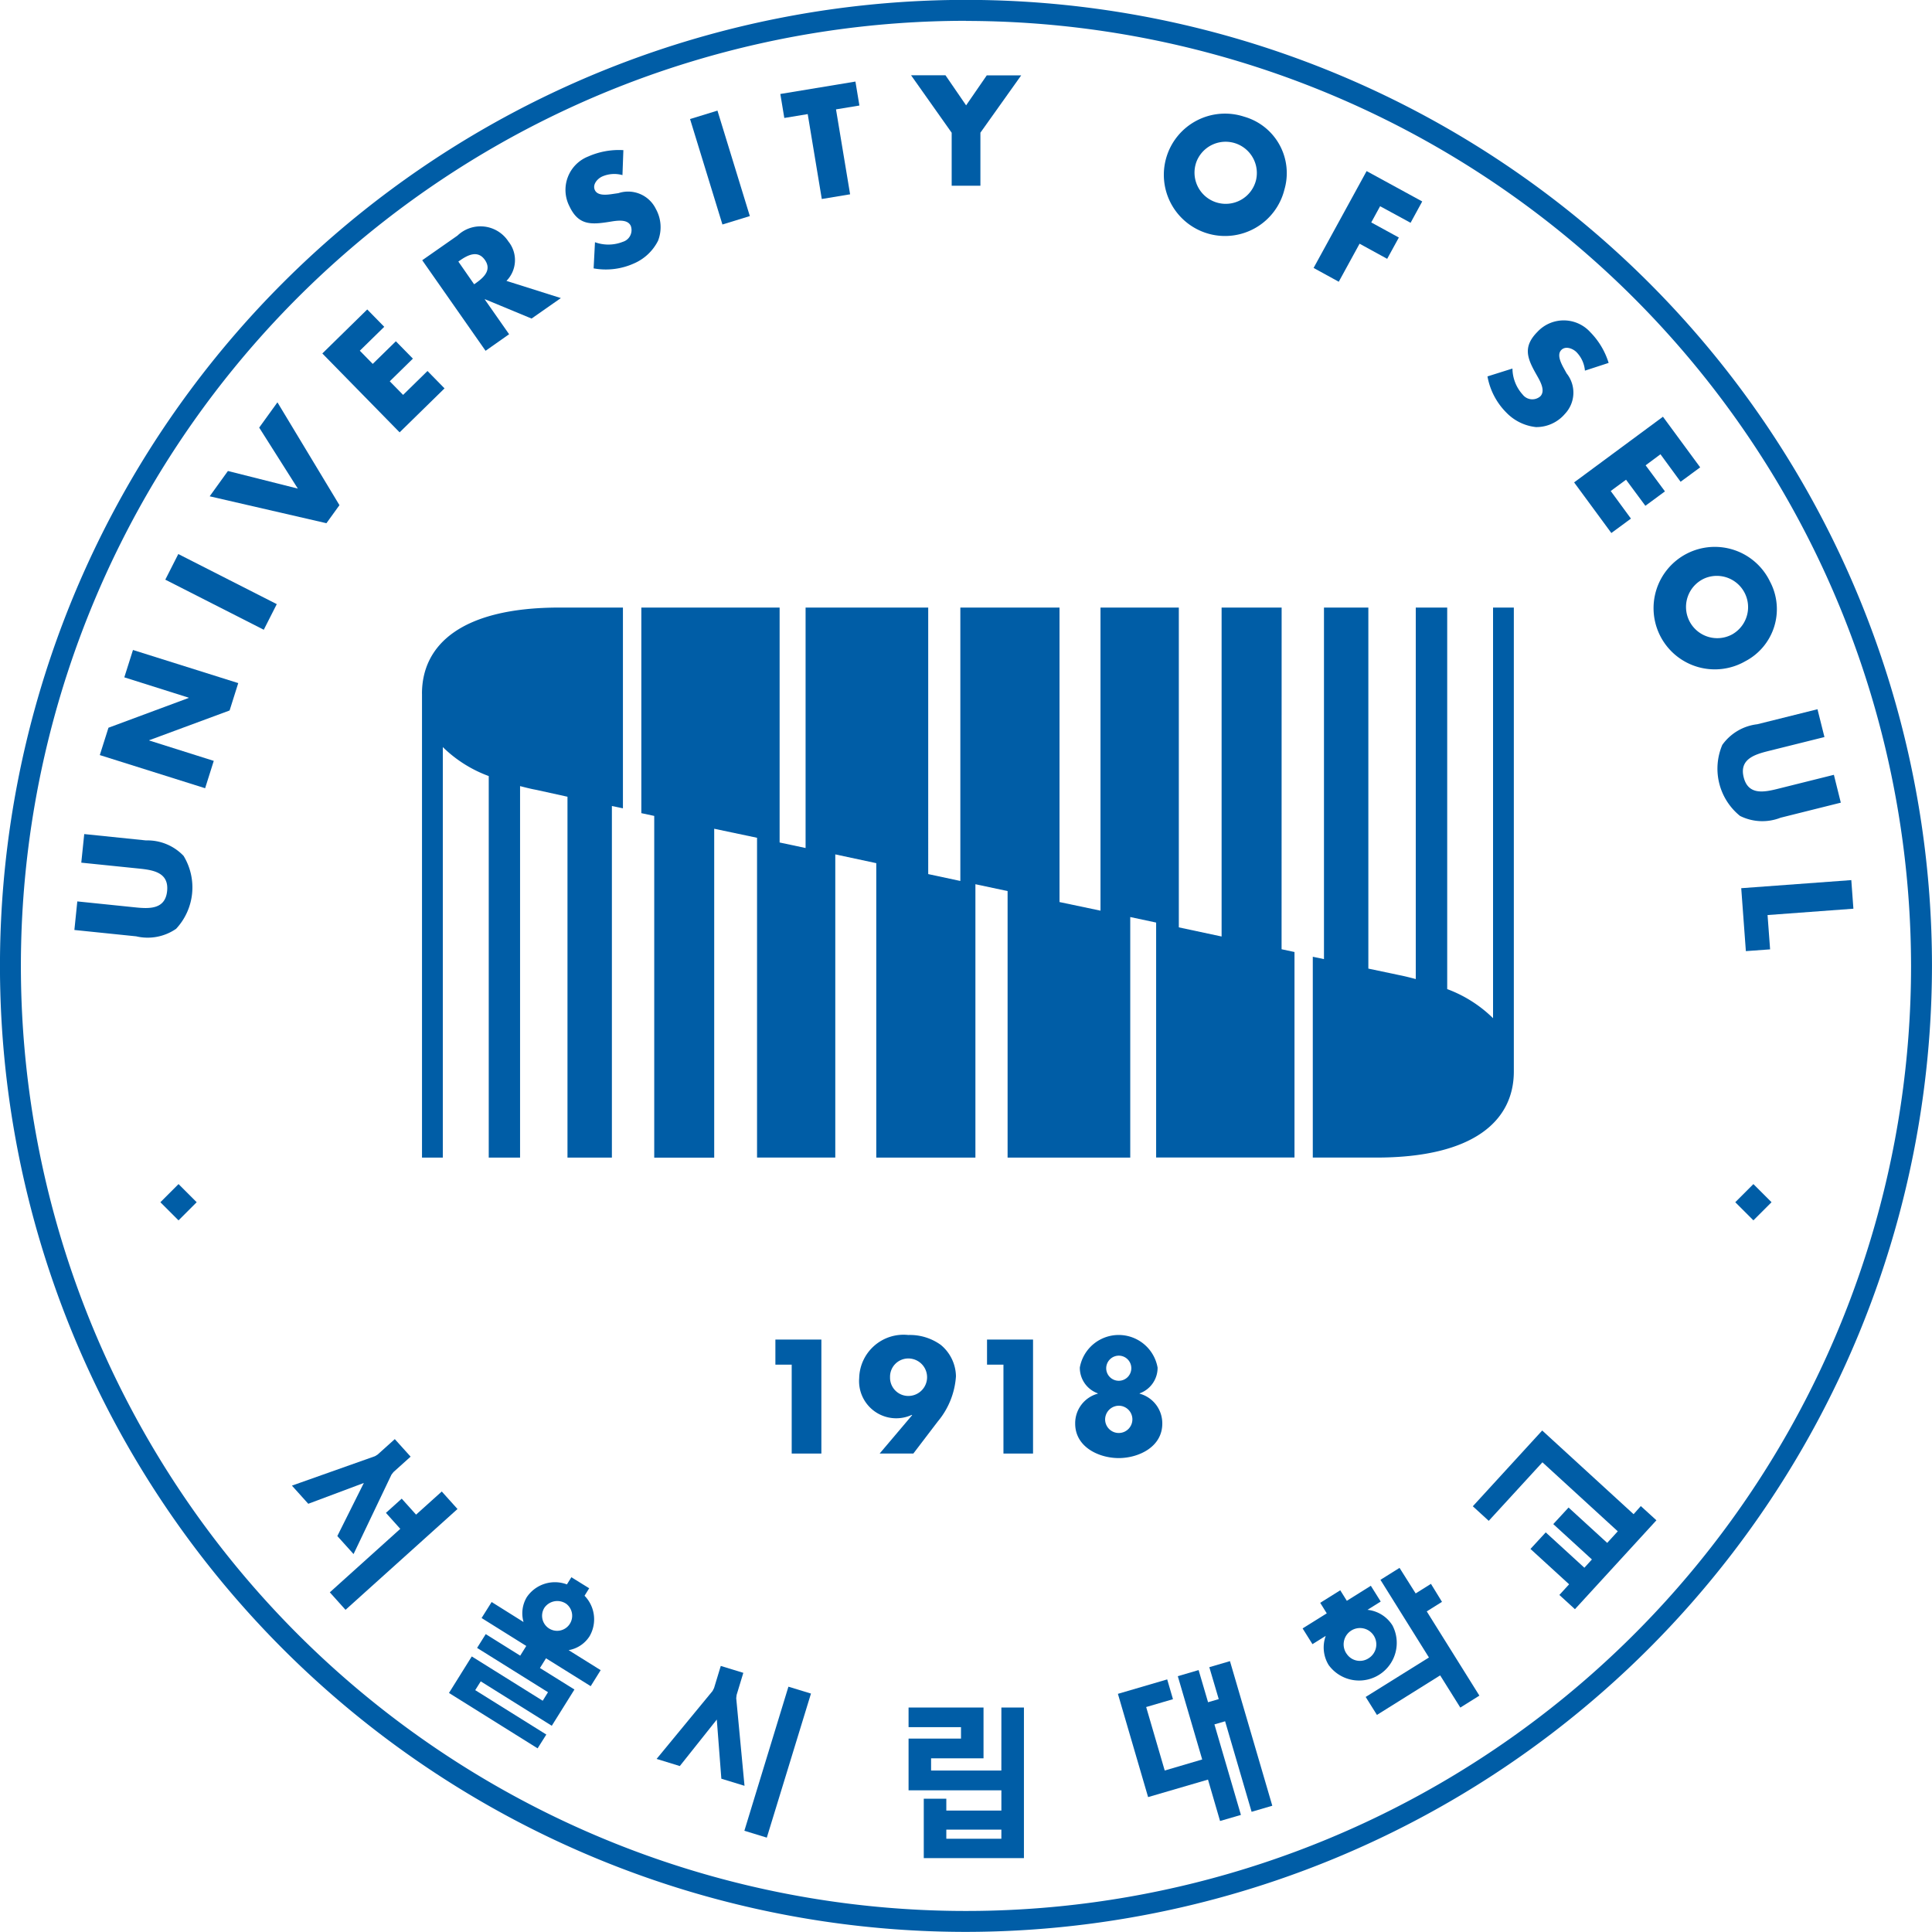 <svg id="ls-9" xmlns="http://www.w3.org/2000/svg" width="70" height="70" viewBox="0 0 70 70">
  <defs>
    <style>
      .cls-1 {
        fill: #005da6;
      }
    </style>
  </defs>
  <g id="그룹_170" data-name="그룹 170" transform="translate(0 0)">
    <g id="그룹_169" data-name="그룹 169">
      <g id="그룹_153" data-name="그룹 153">
        <path id="패스_5912" data-name="패스 5912" class="cls-1" d="M1284.532,129.8a35,35,0,1,1,35-35,35.038,35.038,0,0,1-35,35m0-69.242A34.242,34.242,0,1,0,1318.774,94.8,34.282,34.282,0,0,0,1284.532,60.562Z" transform="translate(-1249.533 -59.804)"/>
        <g id="그룹_152" data-name="그룹 152" transform="translate(5.811 42.901)">
          <rect id="사각형_1248" data-name="사각형 1248" class="cls-1" width="0.929" height="0.929" transform="translate(57.061 0.658) rotate(-45.033)"/>
          <rect id="사각형_1249" data-name="사각형 1249" class="cls-1" width="0.93" height="0.93" transform="matrix(0.707, -0.707, 0.707, 0.707, 0, 0.658)"/>
        </g>
        <path id="패스_5913" data-name="패스 5913" class="cls-1" d="M1329.818,199.453v-.909h1.666v4.13h-1.075v-3.221Z" transform="translate(-1301.724 -150.009)"/>
        <path id="패스_5914" data-name="패스 5914" class="cls-1" d="M1339.255,202.372l1.178-1.391-.011-.011a1.347,1.347,0,0,1-1.908-1.332,1.607,1.607,0,0,1,1.776-1.562,1.919,1.919,0,0,1,1.178.357,1.506,1.506,0,0,1,.552,1.139,2.843,2.843,0,0,1-.663,1.644l-.881,1.156Zm.377-2.767a.662.662,0,0,0,.663.68.679.679,0,1,0,0-1.358.661.661,0,0,0-.663.678" transform="translate(-1307.384 -149.707)"/>
        <path id="패스_5915" data-name="패스 5915" class="cls-1" d="M1351.731,199.453v-.909h1.667v4.13h-1.072v-3.221Z" transform="translate(-1315.969 -150.009)"/>
        <path id="패스_5916" data-name="패스 5916" class="cls-1" d="M1363.865,199.255a.984.984,0,0,1-.652.937v.011a1.112,1.112,0,0,1,.822,1.085c0,.854-.869,1.249-1.579,1.249s-1.577-.394-1.577-1.249a1.108,1.108,0,0,1,.82-1.085v-.011a.984.984,0,0,1-.652-.937,1.431,1.431,0,0,1,2.817,0m-1.9,1.9a.494.494,0,1,0,.494-.515.5.5,0,0,0-.494.515m.039-1.863a.455.455,0,1,0,.455-.466.459.459,0,0,0-.455.466" transform="translate(-1321.923 -149.708)"/>
        <path id="패스_5917" data-name="패스 5917" class="cls-1" d="M1339.4,122.9h-2.175v11.918l-1.55-.331V122.9h-2.838v10.982l-1.485-.312V122.9h-3.593v9.906l-1.164-.249V122.9h-4.443v8.712l-.941-.2V122.9h-5.01v7.449l.467.1v12.382h2.173V130.914l1.552.327v11.587h2.835V131.843l1.485.318v10.668h3.592v-9.905l1.166.248v9.657h4.444v-8.716l.938.2v8.512h5.013V135.38l-.468-.1Z" transform="translate(-1292.964 -100.887)"/>
        <path id="패스_5918" data-name="패스 5918" class="cls-1" d="M1293.259,126.021v16.808h.754V127.955a4.674,4.674,0,0,0,1.664,1.05v13.824h1.135v-13.46c.193.049.385.1.582.135l1.136.25v13.075h1.609V130.09l.4.084V122.9h-2.3c-3.547,0-4.981,1.347-4.981,3.121" transform="translate(-1277.969 -100.887)"/>
        <path id="패스_5919" data-name="패스 5919" class="cls-1" d="M1392.1,122.9v14.878a4.7,4.7,0,0,0-1.661-1.054V122.9H1389.3v13.46c-.191-.05-.382-.1-.579-.139l-1.139-.24V122.9h-1.608v12.737l-.405-.085v7.276h2.3c3.552,0,4.984-1.349,4.984-3.12V122.9Z" transform="translate(-1338.004 -100.887)"/>
      </g>
      <g id="그룹_155" data-name="그룹 155" transform="translate(10.577 52.147)">
        <g id="그룹_154" data-name="그룹 154">
          <path id="패스_5920" data-name="패스 5920" class="cls-1" d="M1286.8,215.114l-.52-.579-.572.515.52.579-2.553,2.3.569.634,4.057-3.653-.57-.634Z" transform="translate(-1282.302 -212.383)"/>
          <path id="패스_5921" data-name="패스 5921" class="cls-1" d="M1283.456,210.1l.621-.559-.573-.635-.621.559-.1.061-3.006,1.065.592.658,2.013-.754-.96,1.923.588.653,1.373-2.877Z" transform="translate(-1279.777 -208.911)"/>
        </g>
      </g>
      <g id="그룹_157" data-name="그룹 157" transform="translate(16.267 57.143)">
        <g id="그룹_156" data-name="그룹 156">
          <path id="패스_5922" data-name="패스 5922" class="cls-1" d="M1301.139,225.5a1.222,1.222,0,0,0-.185-1.462l.169-.271-.646-.4-.162.26a1.23,1.23,0,0,0-1.449.455,1.137,1.137,0,0,0-.122.908l-1.156-.725-.364.58,1.619,1.012-.22.352-1.249-.781-.313.5,2.569,1.605-.192.309-2.57-1.605-.826,1.323,3.211,2.007.316-.5-2.576-1.609.2-.318,2.574,1.609.821-1.314-1.25-.779.22-.352,1.619,1.01.361-.58-1.161-.725A1.123,1.123,0,0,0,1301.139,225.5Zm-.848-1.17a.545.545,0,1,1-.792.144A.57.57,0,0,1,1300.292,224.331Z" transform="translate(-1296.042 -223.364)"/>
        </g>
      </g>
      <g id="그룹_159" data-name="그룹 159" transform="translate(23.79 60.363)">
        <g id="그룹_158" data-name="그룹 158">
          <path id="패스_5923" data-name="패스 5923" class="cls-1" d="M1326.564,239.836l.813.249,1.6-5.22-.817-.249Z" transform="translate(-1323.384 -233.867)"/>
          <path id="패스_5924" data-name="패스 5924" class="cls-1" d="M1320.45,233.539l.243-.8-.817-.25-.243.8-.055.108-2.027,2.461.841.258,1.34-1.684.165,2.143.839.257-.3-3.173Z" transform="translate(-1317.551 -232.492)"/>
        </g>
      </g>
      <g id="그룹_161" data-name="그룹 161" transform="translate(32.918 61.866)">
        <g id="그룹_160" data-name="그룹 160">
          <path id="패스_5925" data-name="패스 5925" class="cls-1" d="M1346.994,239.033h-2.546v-.441h1.9V236.75h-2.716v.712h1.9v.414h-1.9v1.874h3.363v.734H1345v-.43h-.817v2.154h3.629V236.75h-.817Zm0,2.473H1345v-.332h1.995Z" transform="translate(-1343.631 -236.75)"/>
        </g>
      </g>
      <g id="그룹_164" data-name="그룹 164" transform="translate(40.504 60.179)">
        <g id="그룹_163" data-name="그룹 163">
          <g id="그룹_162" data-name="그룹 162">
            <path id="패스_5926" data-name="패스 5926" class="cls-1" d="M1368.993,233.351l-.387.113-.342-1.165-.754.221.884,3.018-1.358.4-.672-2.3.971-.284-.209-.717-1.786.523,1.094,3.741,2.17-.634.437,1.5.756-.22-.96-3.28.387-.113.96,3.28.75-.22-1.534-5.239-.748.219Z" transform="translate(-1365.34 -231.968)"/>
          </g>
        </g>
      </g>
      <g id="그룹_166" data-name="그룹 166" transform="translate(47.195 56.807)">
        <g id="그룹_165" data-name="그룹 165">
          <path id="패스_5927" data-name="패스 5927" class="cls-1" d="M1392.188,222.411l-.692.433,1.757,2.814-2.292,1.43.408.651,2.291-1.433.73,1.167.691-.433-1.907-3.052.552-.346-.4-.652-.554.347Z" transform="translate(-1388.675 -222.411)"/>
          <path id="패스_5928" data-name="패스 5928" class="cls-1" d="M1387.736,225.68a1.214,1.214,0,0,0-.9-.557l.48-.3-.358-.571-.87.544-.238-.381-.726.454.237.382-.875.546.357.57.481-.3a1.219,1.219,0,0,0,.105,1.055,1.364,1.364,0,0,0,2.308-1.442Zm-1.656,1.035a.592.592,0,1,1,.8.161A.575.575,0,0,1,1386.081,226.715Z" transform="translate(-1384.485 -223.603)"/>
        </g>
      </g>
      <g id="그룹_168" data-name="그룹 168" transform="translate(53.36 51.83)">
        <g id="그룹_167" data-name="그룹 167">
          <path id="패스_5929" data-name="패스 5929" class="cls-1" d="M1408.2,211.043l-3.311-3.032-2.514,2.745.577.528,1.945-2.121,2.73,2.5-.383.42-1.4-1.281-.554.6,1.4,1.281-.273.3-1.4-1.281-.553.6,1.4,1.281-.353.386.564.516,2.952-3.221-.565-.515Z" transform="translate(-1402.372 -208.011)"/>
        </g>
      </g>
    </g>
  </g>
  <g id="그룹_171" data-name="그룹 171" transform="translate(2.695 2.728)">
    <path id="패스_5930" data-name="패스 5930" class="cls-1" d="M1257.529,145.454l2.238.23a1.806,1.806,0,0,1,1.362.561,2.2,2.2,0,0,1-.271,2.641,1.81,1.81,0,0,1-1.447.273l-2.239-.23.106-1.035,2.1.216c.517.053,1.086.074,1.154-.592s-.492-.76-1.01-.813l-2.1-.215Z" transform="translate(-1257.172 -117.962)"/>
    <path id="패스_5931" data-name="패스 5931" class="cls-1" d="M1259.783,130.357l.314-.991,2.906-1.079,0-.01-2.332-.737.314-.991,3.814,1.2-.313.992-2.911,1.077,0,.011,2.337.738-.313.991Z" transform="translate(-1258.862 -105.727)"/>
    <path id="패스_5932" data-name="패스 5932" class="cls-1" d="M1270.546,118.514l-.471.928-3.568-1.815.471-.928Z" transform="translate(-1263.213 -99.353)"/>
    <path id="패스_5933" data-name="패스 5933" class="cls-1" d="M1274.252,104.246l-1.4-2.21.661-.916,2.247,3.726-.472.654-4.23-.975.661-.917Z" transform="translate(-1266.156 -89.271)"/>
    <path id="패스_5934" data-name="패스 5934" class="cls-1" d="M1283.988,93.078l.468.478.838-.82.617.629-.838.821.483.493.884-.866.617.63-1.627,1.593-2.8-2.858,1.627-1.595.616.629Z" transform="translate(-1273.646 -83.099)"/>
    <path id="패스_5935" data-name="패스 5935" class="cls-1" d="M1298.255,85.656l-1.061.742-1.688-.7-.009.006.883,1.262-.853.6-2.295-3.281,1.276-.892a1.206,1.206,0,0,1,1.846.212,1.074,1.074,0,0,1-.07,1.428Zm-3.142-.5.083-.058c.279-.2.556-.466.307-.823s-.6-.19-.879,0l-.083.058Z" transform="translate(-1280.629 -77.584)"/>
    <path id="패스_5936" data-name="패스 5936" class="cls-1" d="M1310.137,76.116a1.093,1.093,0,0,0-.737.051c-.173.081-.357.289-.263.491s.392.175.579.151l.275-.04a1.117,1.117,0,0,1,1.356.573,1.356,1.356,0,0,1,.08,1.15,1.751,1.751,0,0,1-.869.822,2.477,2.477,0,0,1-1.466.181l.049-.948a1.424,1.424,0,0,0,1.011-.015.443.443,0,0,0,.286-.578c-.124-.265-.537-.183-.766-.147-.669.107-1.13.135-1.458-.566a1.3,1.3,0,0,1,.682-1.8,2.747,2.747,0,0,1,1.274-.23Z" transform="translate(-1290.279 -72.499)"/>
    <path id="패스_5937" data-name="패스 5937" class="cls-1" d="M1323.134,74.987l-.993.305-1.173-3.821.993-.305Z" transform="translate(-1298.661 -69.886)"/>
    <path id="패스_5938" data-name="패스 5938" class="cls-1" d="M1332.862,72.266l-1.026.17-.51-3.076-.848.14-.144-.869,2.721-.45.144.868-.848.14Z" transform="translate(-1304.756 -67.954)"/>
    <path id="패스_5939" data-name="패스 5939" class="cls-1" d="M1343.9,67.537h1.247l.747,1.089.749-1.087,1.247,0-1.478,2.077,0,1.922-1.041,0,0-1.92Z" transform="translate(-1313.585 -67.537)"/>
    <path id="패스_5940" data-name="패스 5940" class="cls-1" d="M1374.547,74.215a2.217,2.217,0,1,1-1.46-2.644A2.125,2.125,0,0,1,1374.547,74.215Zm-3.176-1.036a1.131,1.131,0,1,0,2.146.7,1.132,1.132,0,0,0-2.146-.7Z" transform="translate(-1330.706 -70.072)"/>
    <path id="패스_5941" data-name="패스 5941" class="cls-1" d="M1388.027,78.648l-.321.587,1,.547-.423.772-1-.548-.754,1.378-.912-.5,1.921-3.509,2.015,1.1-.422.773Z" transform="translate(-1340.718 -73.904)"/>
    <path id="패스_5942" data-name="패스 5942" class="cls-1" d="M1407.419,94.513a1.091,1.091,0,0,0-.307-.671c-.136-.134-.4-.234-.552-.074s-.026.428.061.6l.134.243a1.118,1.118,0,0,1-.062,1.47,1.359,1.359,0,0,1-1.049.477,1.748,1.748,0,0,1-1.073-.526,2.471,2.471,0,0,1-.683-1.31l.905-.285a1.427,1.427,0,0,0,.368.941.442.442,0,0,0,.642.065c.2-.207-.016-.565-.13-.767-.335-.589-.523-1.011.02-1.563a1.3,1.3,0,0,1,1.923.009,2.73,2.73,0,0,1,.662,1.111Z" transform="translate(-1352.689 -83.812)"/>
    <path id="패스_5943" data-name="패스 5943" class="cls-1" d="M1415.91,103.96l-.538.4.7.945-.709.522-.7-.945-.556.409.733,1-.71.522-1.349-1.834L1416,102.6l1.349,1.834-.71.522Z" transform="translate(-1358.443 -90.229)"/>
    <path id="패스_5944" data-name="패스 5944" class="cls-1" d="M1424.5,120.032a2.219,2.219,0,1,1,.894-2.889A2.129,2.129,0,0,1,1424.5,120.032Zm-1.457-3.01a1.132,1.132,0,1,0,.982,2.037,1.133,1.133,0,0,0-.982-2.037Z" transform="translate(-1363.96 -98.802)"/>
    <path id="패스_5945" data-name="패스 5945" class="cls-1" d="M1431.946,136.023l-2.181.545a1.808,1.808,0,0,1-1.471-.065,2.2,2.2,0,0,1-.642-2.573,1.812,1.812,0,0,1,1.267-.748l2.182-.544.252,1.008-2.043.509c-.5.126-1.045.3-.883.948s.721.547,1.225.421l2.043-.51Z" transform="translate(-1367.945 -109.669)"/>
    <path id="패스_5946" data-name="패스 5946" class="cls-1" d="M1430.9,151.448l.092,1.243-.878.064-.168-2.28,3.988-.293.076,1.036Z" transform="translate(-1369.553 -121.022)"/>
  </g>
</svg>
